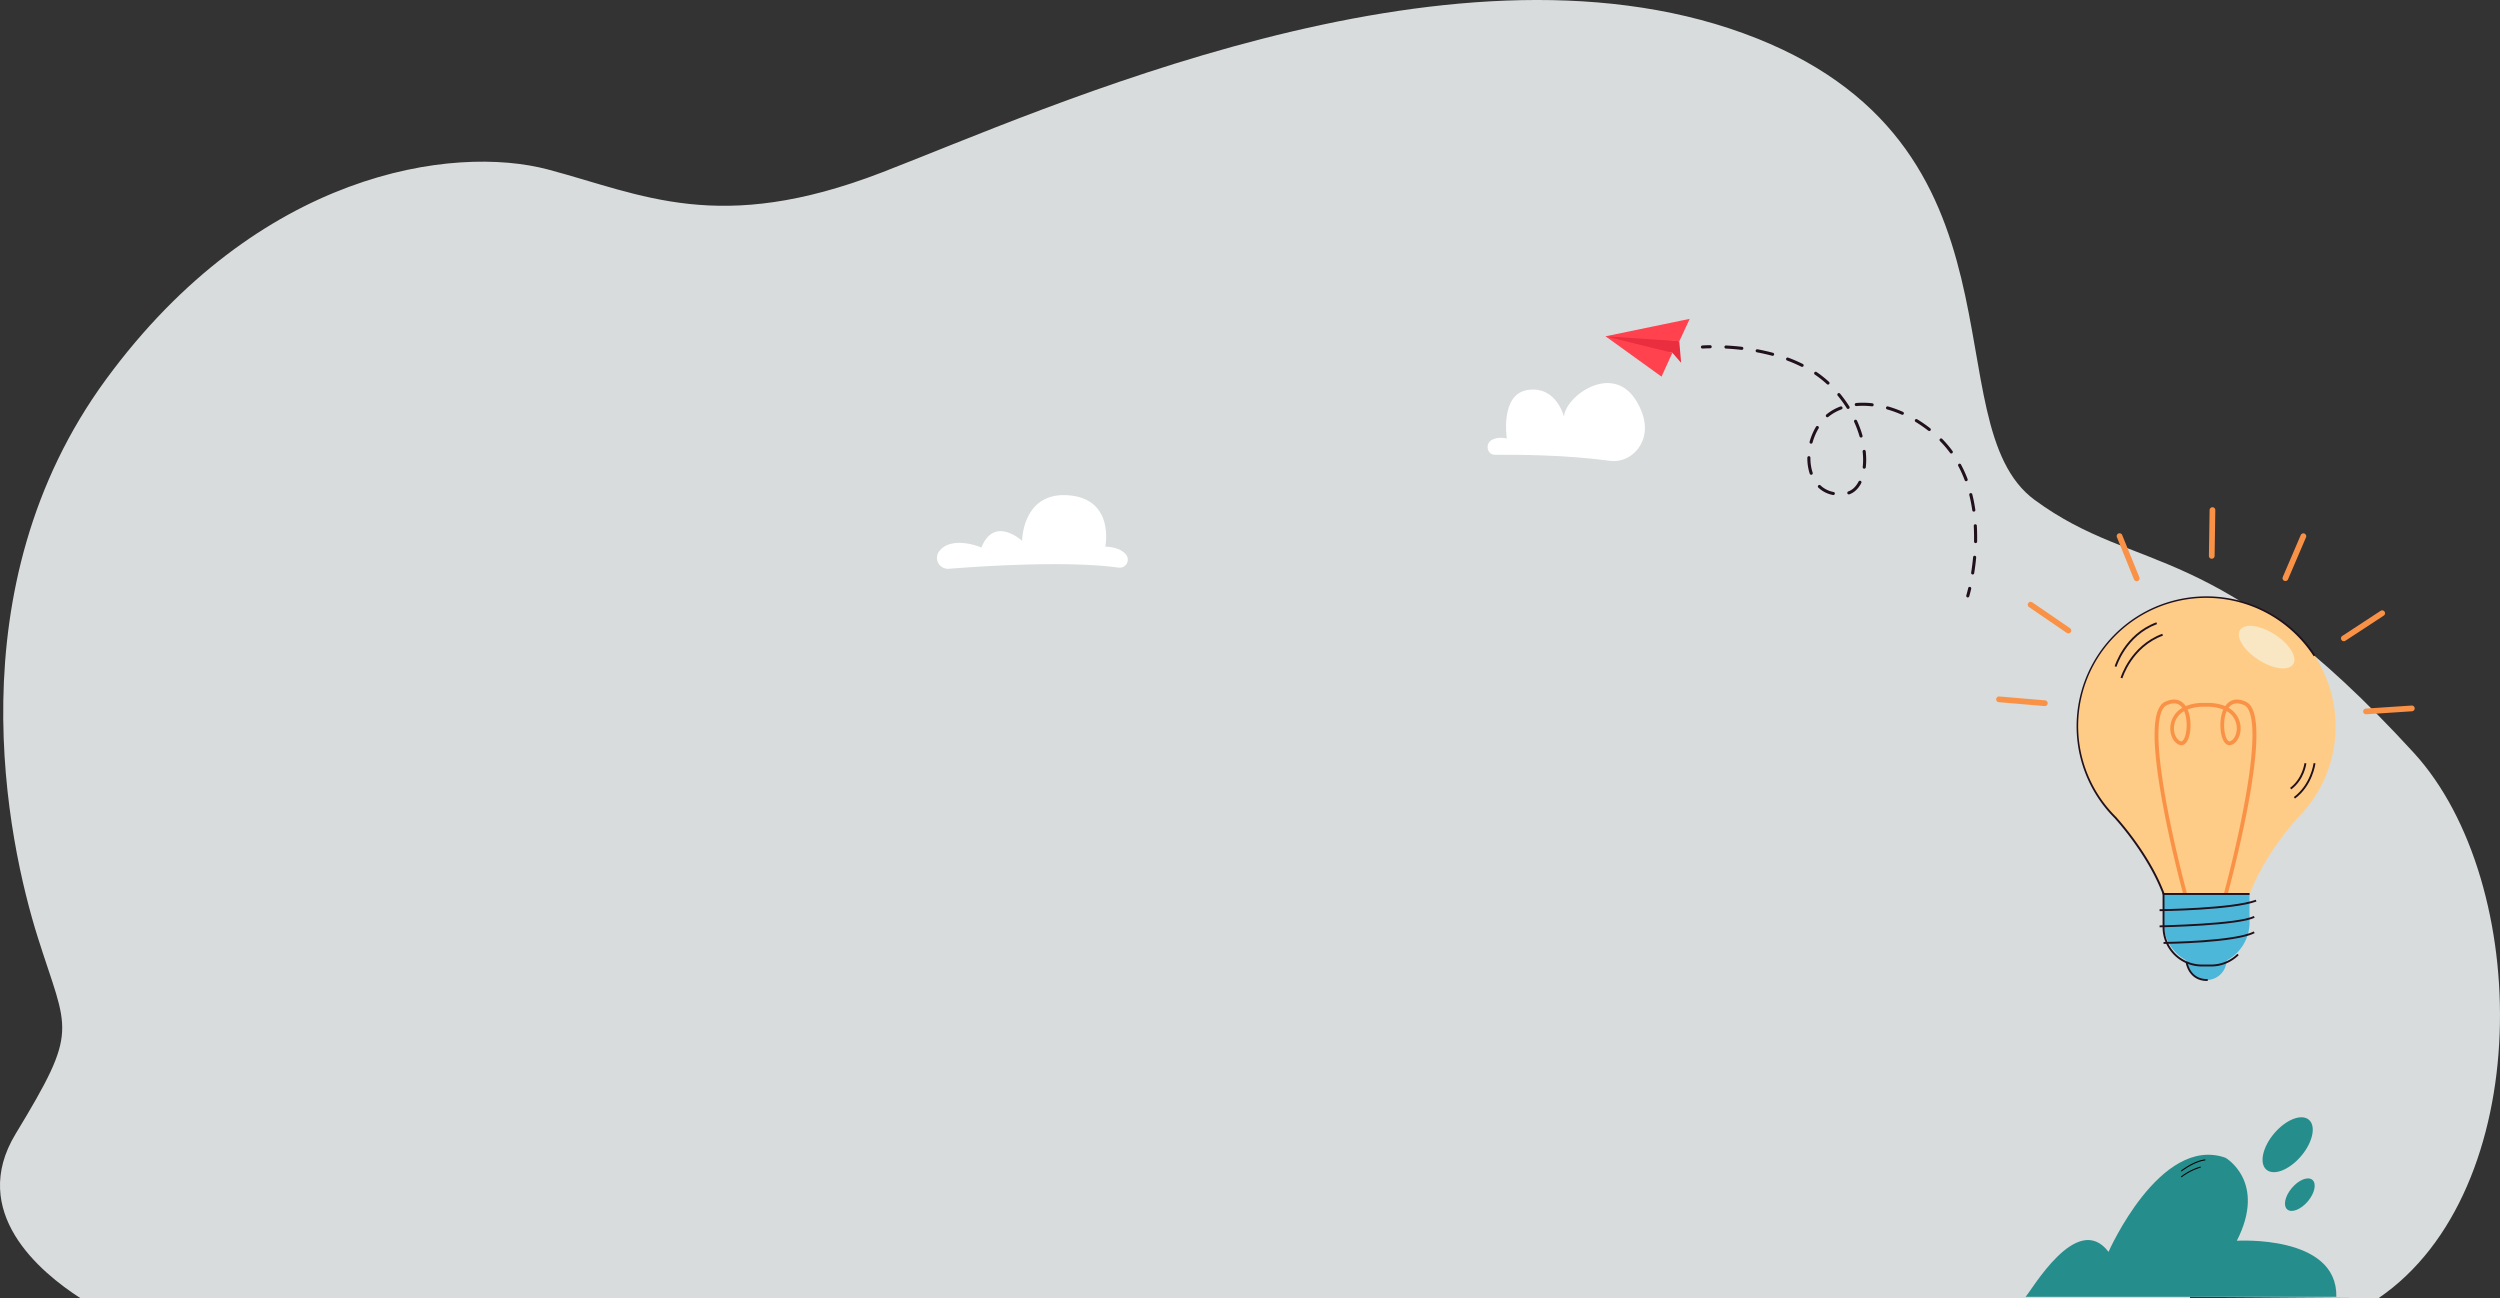 <svg xmlns="http://www.w3.org/2000/svg" viewBox="0 0 1893.47 983.26"><rect x="0" y="0" width="1893.47" height="983.26" fill="#333333" stroke="none"/><defs><style>.cls-1{isolation:isolate;}.cls-2{fill:#d8dcdc;}.cls-3{fill:#21111d;}.cls-4{fill:#ea2d3f;}.cls-5{fill:#ff424d;}.cls-6{fill:#258d8c;}.cls-7{fill:#fff;}.cls-10,.cls-8{fill:#fecc86;}.cls-9{fill:#4cb7d8;}.cls-10{opacity:0.3;mix-blend-mode:multiply;}.cls-11{fill:#f99247;}.cls-12{opacity:0.5;}.cls-13{fill:#f3fffe;}</style></defs><g class="cls-1"><g id="Layer_2" data-name="Layer 2"><g id="Layer_1-2" data-name="Layer 1"><path class="cls-2" d="M1658.68,982.17l142.71,1.09c119.14-81.15,116.74-314.8,26.81-413.07-151.1-165.09-208-133.4-287.16-191.53s4.45-271.65-220.73-353.5S790.84,83.28,667.6,130.73,486.54,147.34,415,128.36s-219.09,1.18-334.72,159S5.76,637.23,28.58,709.82s32,68.57-16.74,148.94C-24,917.88,30,963.35,61,983.26H1658.68Z"/><path class="cls-3" d="M1490.37,452.5a1.17,1.17,0,0,0,1.12-.83c0-.09.64-2.13,1.48-5.75a1.17,1.17,0,0,0-2.28-.53c-.82,3.54-1.44,5.58-1.44,5.6a1.17,1.17,0,0,0,.78,1.46A1,1,0,0,0,1490.37,452.5Z"/><path class="cls-3" d="M1493.92,435.1a1.17,1.17,0,0,1-1-1.34c.62-3.91,1.12-7.87,1.48-11.77a1.17,1.17,0,0,1,2.34.21c-.37,4-.88,8-1.51,11.93a1.16,1.16,0,0,1-1.15,1Zm2.35-23.75a1.19,1.19,0,0,1-1.15-1.2c0-1.21,0-2.42,0-3.6,0-2.77-.07-5.55-.22-8.25a1.17,1.17,0,1,1,2.34-.13c.15,2.74.23,5.56.23,8.38,0,1.2,0,2.43,0,3.65a1.17,1.17,0,0,1-1.17,1.15Zm-2.49-24.83a115.56,115.56,0,0,0-2.26-11.6,1.17,1.17,0,1,1,2.28-.56,120,120,0,0,1,2.3,11.82,1.17,1.17,0,0,1-1,1.33h-.17A1.18,1.18,0,0,1,1493.78,386.52ZM1388.26,374.9a21.76,21.76,0,0,1-11.09-5.61,1.17,1.17,0,0,1,0-1.66,1.19,1.19,0,0,1,1.66,0,19.42,19.42,0,0,0,9.91,5,1.17,1.17,0,0,1-.22,2.32A.82.82,0,0,1,1388.26,374.9Zm10.93-1.2a1.17,1.17,0,0,1,.71-1.5c3.15-1.13,5.84-3.72,7.77-7.49a1.17,1.17,0,0,1,2.08,1.07c-2.21,4.31-5.34,7.29-9.06,8.62a1.09,1.09,0,0,1-.4.07A1.17,1.17,0,0,1,1399.19,373.7Zm88.84-10a90.17,90.17,0,0,0-4.84-10.74,1.17,1.17,0,1,1,2.06-1.1,93.15,93.15,0,0,1,5,11,1.17,1.17,0,0,1-.68,1.51,1.24,1.24,0,0,1-.41.08A1.17,1.17,0,0,1,1488,363.66Zm-117.35-4.91a37.1,37.1,0,0,1-1.82-11.81v-.33a1.17,1.17,0,0,1,1.17-1.16h0a1.17,1.17,0,0,1,1.16,1.17v.32a34.75,34.75,0,0,0,1.7,11.06,1.17,1.17,0,0,1-1.11,1.55A1.17,1.17,0,0,1,1370.68,358.75ZM1411.8,355a1.16,1.16,0,0,1-1-1.3,50,50,0,0,0,.29-5.42,55.67,55.67,0,0,0-.35-6.24,1.17,1.17,0,1,1,2.33-.25,60.11,60.11,0,0,1,.37,6.49,50.06,50.06,0,0,1-.32,5.69,1.17,1.17,0,0,1-1.16,1Zm65.14-12a80.38,80.38,0,0,0-7.62-8.95,1.17,1.17,0,0,1,1.67-1.65,84.09,84.09,0,0,1,7.84,9.22,1.18,1.18,0,0,1-.25,1.64,1.21,1.21,0,0,1-.7.22A1.14,1.14,0,0,1,1476.94,343Zm-105.54-7a1.17,1.17,0,0,1-.81-1.45,46.69,46.69,0,0,1,4.76-11.24,1.17,1.17,0,1,1,2,1.19,44.57,44.57,0,0,0-4.53,10.68,1.16,1.16,0,0,1-1.13.86A1.15,1.15,0,0,1,1371.4,336Zm37-5.44a80.39,80.39,0,0,0-4.08-11,1.17,1.17,0,0,1,2.13-1,81.62,81.62,0,0,1,4.2,11.36,1.16,1.16,0,0,1-.8,1.44.93.93,0,0,1-.32.05A1.17,1.17,0,0,1,1408.42,330.52Zm52.09-4.34a96.85,96.85,0,0,0-9.71-6.7,1.17,1.17,0,0,1,1.21-2,100.32,100.32,0,0,1,9.94,6.86,1.17,1.17,0,0,1-.72,2.09A1.2,1.2,0,0,1,1460.51,326.18Zm-77.37-10.63a1.17,1.17,0,0,1,.16-1.65,36.78,36.78,0,0,1,10.66-6.08,1.17,1.17,0,0,1,.81,2.2,34.51,34.51,0,0,0-10,5.69,1.17,1.17,0,0,1-1.65-.16Zm57.21-1.52a86.18,86.18,0,0,0-11.07-4,1.17,1.17,0,0,1,.64-2.25,86,86,0,0,1,11.38,4.12,1.17,1.17,0,0,1-.48,2.24A1.1,1.1,0,0,1,1440.35,314Zm-41.6-4.9a95.4,95.4,0,0,0-6.9-9.55,1.17,1.17,0,0,1,1.81-1.49,95.86,95.86,0,0,1,7.07,9.79,1.17,1.17,0,0,1-.37,1.62,1.16,1.16,0,0,1-1.61-.37Zm19-1.42a58.19,58.19,0,0,0-11.69-.19,1.17,1.17,0,0,1-1.27-1.06,1.18,1.18,0,0,1,1.06-1.27,60.63,60.63,0,0,1,12.16.19,1.17,1.17,0,0,1-.13,2.34Zm-34-16.75a77.06,77.06,0,0,0-9.2-7.3,1.17,1.17,0,0,1,1.31-1.94,79.1,79.1,0,0,1,9.49,7.53,1.17,1.17,0,0,1-.8,2A1.2,1.2,0,0,1,1383.82,291Zm-19.38-13.24a107.18,107.18,0,0,0-10.84-4.7,1.17,1.17,0,0,1,.82-2.2,113,113,0,0,1,11.08,4.8,1.17,1.17,0,0,1-.53,2.22A1.24,1.24,0,0,1,1364.44,277.72Zm-22.11-8.29c-3.71-1-7.6-1.88-11.56-2.62a1.17,1.17,0,1,1,.43-2.3c4,.75,8,1.65,11.74,2.66a1.17,1.17,0,0,1-.31,2.3A1,1,0,0,1,1342.33,269.43ZM1319,265c-3.88-.45-7.86-.79-11.83-1a1.17,1.17,0,1,1,.12-2.34c4,.21,8,.55,12,1a1.17,1.17,0,0,1-.13,2.34Z"/><path class="cls-3" d="M1289.39,264h.09s2.16-.16,5.78-.21a1.17,1.17,0,0,0,0-2.34h0c-3.7,0-5.84.21-5.92.21a1.17,1.17,0,0,0-1.08,1.26A1.16,1.16,0,0,0,1289.39,264Z"/><path class="cls-4" d="M1273.25,274.77l-6.61-7.58s-32.82-3.56-33.28-3.79L1216,254.7l21.2-1.23,34.66,5Z"/><polygon class="cls-5" points="1279.74 241.5 1216.03 254.7 1271.89 258.46 1279.74 241.5"/><polygon class="cls-5" points="1266.64 267.19 1258.4 285.25 1216.03 254.7 1266.64 267.19"/><path class="cls-6" d="M1534.1,982.2c4.42-4.37,39-65.5,62.87-34.06,0,0,39.07-88.65,88.54-71.29,0,0,31.55,18,8.64,62.88,0,0,76.37-4.8,75.37,42.47Z"/><path d="M1652.27,887.17a.39.39,0,0,1-.24-.69c.39-.29,9.54-7.34,17.91-8.33a.4.4,0,0,1,.43.34.38.38,0,0,1-.34.42c-8.15,1-17.43,8.1-17.52,8.18A.43.43,0,0,1,1652.27,887.17Z"/><path d="M1652.27,891.61a.39.39,0,0,1-.3-.14.37.37,0,0,1,.06-.54,46.41,46.41,0,0,1,14.34-7.32.38.38,0,0,1,.48.26.38.38,0,0,1-.27.47,45.91,45.91,0,0,0-14.07,7.18A.36.36,0,0,1,1652.27,891.61Z"/><ellipse class="cls-6" cx="1732.62" cy="866.96" rx="24.82" ry="13.33" transform="translate(-50 1625.81) rotate(-49.64)"/><path class="cls-6" d="M1735.76,899.82c-5.22,6.21-6.72,13.49-3.35,16.25s10.35-.05,15.57-6.26,6.72-13.48,3.34-16.24S1741,893.61,1735.76,899.82Z"/><path class="cls-7" d="M1132.3,344.47c16.21-.18,54.17,0,86.89,4.54,13.54,1.89,26-9.07,26.63-23.58.25-5.94-1.32-12.94-6-21-18.08-31.1-54.63-4.05-55.26,11.25,0,0-5.57-23.36-27.15-20.38s-16.15,36.82-16.15,36.82-6.78-1.88-11.77,1.34S1126.61,344.54,1132.3,344.47Z"/><path class="cls-7" d="M718.62,430.79c26.18-2.08,90.06-6.22,128.63-.88a6.12,6.12,0,0,0,5.5-10c-2.66-3.06-7.36-5.6-15.6-5.89,0,0,7.26-35.82-27.34-38.84-35.56-3.11-35.68,34.48-35.68,34.48s-21-19.5-30.79,5c0,0-22-9.39-31.86,2.63A8.33,8.33,0,0,0,718.62,430.79Z"/><path class="cls-8" d="M1768.9,550.15a97.69,97.69,0,1,0-167.17,68.65h0s29.56,31.61,39.55,66.07c0,0,17.07,5.79,30,6.12,12.88-.33,30-6.12,30-6.12,10-34.46,39.54-66.07,39.54-66.07h0A97.38,97.38,0,0,0,1768.9,550.15Z"/><path class="cls-9" d="M1671.19,742.27h0A15.19,15.19,0,0,1,1656,727.08h30.37A15.19,15.19,0,0,1,1671.19,742.27Z"/><path class="cls-9" d="M1638.63,677.08h65.13a0,0,0,0,1,0,0v21.6a32.56,32.56,0,0,1-32.56,32.56h0a32.56,32.56,0,0,1-32.56-32.56v-21.6A0,0,0,0,1,1638.63,677.08Z"/><path class="cls-10" d="M1768.9,550.15a97.23,97.23,0,0,0-16.3-54c-28.57,70.4-74.14,117.75-139.77,136.11,8.26,10.84,19.22,27.17,25.85,44.87h65.08c11.71-31.29,37-58.28,37-58.28h0A97.38,97.38,0,0,0,1768.9,550.15Z"/><path class="cls-11" d="M1687.18,677.46l-2.8-.76c.09-.34,9.2-33.83,15.52-68.14,11-59.53,4.66-72.15-.07-74.38s-8.65-1.87-11.32,1.21c-.19.23-.38.46-.55.71a18.09,18.09,0,0,1,8.87,12.72c1.08,6.91-2,13.81-6.89,15.38-1.18.38-3.46.57-5.43-2.4-3.12-4.73-4.1-16.54-.6-24.41a32,32,0,0,0-12.13-2.11H1669a32,32,0,0,0-12.13,2.11c3.5,7.87,2.53,19.68-.6,24.41-2,3-4.24,2.78-5.42,2.4-4.89-1.57-8-8.47-6.89-15.38a18.05,18.05,0,0,1,8.87-12.72c-.18-.25-.36-.48-.56-.71-2.67-3.08-6.47-3.49-11.31-1.21s-11,14.85-.08,74.38c6.32,34.31,15.43,67.8,15.52,68.14l-2.79.76c-.09-.33-9.23-33.93-15.57-68.36-8.76-47.52-8.2-72.89,1.68-77.54,7.68-3.61,12.25-.94,14.74,1.94a12.92,12.92,0,0,1,1,1.29,34.23,34.23,0,0,1,13.55-2.4h2.82a34.32,34.32,0,0,1,13.56,2.4,12.85,12.85,0,0,1,1-1.29c2.49-2.88,7.07-5.55,14.74-1.94,9.89,4.65,10.44,30,1.69,77.54C1696.41,643.53,1687.27,677.13,1687.18,677.46Zm-33-138.79a14.62,14.62,0,0,0-7.45,10.6c-.94,6,1.78,11.16,4.91,12.17.3.09,1.07.34,2.12-1.24C1656.49,556.15,1657.19,545.47,1654.23,538.67Zm32.29,0c-3,6.8-2.26,17.48.41,21.53,1,1.58,1.83,1.33,2.12,1.24,3.14-1,5.86-6.14,4.91-12.17A14.58,14.58,0,0,0,1686.52,538.67Z"/><path class="cls-3" d="M1638.16,677.76c-.78-2.22-1.13-3-1.9-4.83l-.42-1c-12.2-28.48-34.42-52.43-34.65-52.67l-.07-.07a98.42,98.42,0,1,1,152.49-122.91l-1.22.8a97,97,0,1,0-150.15,121.18l1,1-.07,0c4.25,4.75,23.13,26.63,34.05,52.13l.42,1c.78,1.82,1.14,2.65,1.94,4.92Z"/><path class="cls-3" d="M1603,505.05l-1.39-.4c.07-.24,7.29-24.29,31.59-33.32l.5,1.35C1610.1,481.46,1603.07,504.82,1603,505.05Z"/><path class="cls-3" d="M1607.48,513.75l-1.39-.41c.07-.24,7.29-24.28,31.59-33.32l.5,1.36C1614.58,490.16,1607.55,513.51,1607.48,513.75Z"/><path class="cls-3" d="M1674.74,732h-7.1a29.77,29.77,0,0,1-29.73-29.74V676.36h65.85v1.44h-64.41v24.43a28.33,28.33,0,0,0,28.29,28.29h7.1a28.15,28.15,0,0,0,19.84-8.12l1,1A29.6,29.6,0,0,1,1674.74,732Z"/><path class="cls-3" d="M1671.62,743c-14.12,0-16.16-13.69-16.18-13.83l1.44-.2c.07.52,2,12.88,15.21,12.57l0,1.45Z"/><path class="cls-3" d="M1738.2,604.83l-.86-1.16c12.89-9.56,14.92-25.53,14.94-25.69l1.44.17C1753.7,578.31,1751.61,594.89,1738.2,604.83Z"/><path class="cls-3" d="M1735.35,597.88l-.86-1.17c9.39-7,10.88-18.62,10.89-18.73l1.44.17C1746.76,578.65,1745.26,590.52,1735.35,597.88Z"/><path class="cls-3" d="M1635.64,690.1l0-1.45c.56,0,55.47-.72,72.86-7.2l.51,1.36C1691.36,689.38,1637.91,690.07,1635.64,690.1Z"/><path class="cls-3" d="M1635.65,702.34l0-1.45c.6,0,60.19-1.19,71.33-7.16l.69,1.28C1696.19,701.14,1638.11,702.29,1635.65,702.34Z"/><path class="cls-3" d="M1638.64,714.9l0-1.45c.54,0,54-.57,68.34-8l.67,1.29C1693,714.33,1640.85,714.88,1638.64,714.9Z"/><path class="cls-11" d="M1548.63,534.77h-.19l-34.56-2.95a2.17,2.17,0,1,1,.36-4.33l34.57,2.94a2.17,2.17,0,0,1-.18,4.34Z"/><path class="cls-11" d="M1566.51,479.7a2.17,2.17,0,0,1-1.23-.38l-28.63-19.59a2.18,2.18,0,0,1,2.46-3.59l28.63,19.59a2.17,2.17,0,0,1-1.23,4Z"/><path class="cls-11" d="M1618.26,440.2a2.18,2.18,0,0,1-2-1.36l-13-32.14a2.17,2.17,0,0,1,4-1.64l13.06,32.15a2.17,2.17,0,0,1-2,3Z"/><path class="cls-11" d="M1792.07,541a2.17,2.17,0,0,1-.15-4.34l34.62-2.29a2.17,2.17,0,0,1,.29,4.34L1792.21,541Z"/><path class="cls-11" d="M1775.23,485.64a2.17,2.17,0,0,1-1.19-4l29-19a2.17,2.17,0,1,1,2.38,3.63l-29,19A2.16,2.16,0,0,1,1775.23,485.64Z"/><path class="cls-11" d="M1730.94,440.07a2.35,2.35,0,0,1-.86-.17,2.19,2.19,0,0,1-1.14-2.86l13.66-31.89a2.18,2.18,0,0,1,4,1.71l-13.66,31.89A2.18,2.18,0,0,1,1730.94,440.07Z"/><path class="cls-11" d="M1675.21,423.19h0A2.18,2.18,0,0,1,1673,421l.53-34.69a2.18,2.18,0,0,1,2.18-2.14h0a2.18,2.18,0,0,1,2.14,2.21l-.53,34.69A2.18,2.18,0,0,1,1675.21,423.19Z"/><g class="cls-12"><ellipse class="cls-13" cx="1716.66" cy="490.08" rx="11.43" ry="23.94" transform="translate(374.82 1667.61) rotate(-57.2)"/></g></g></g></g></svg>